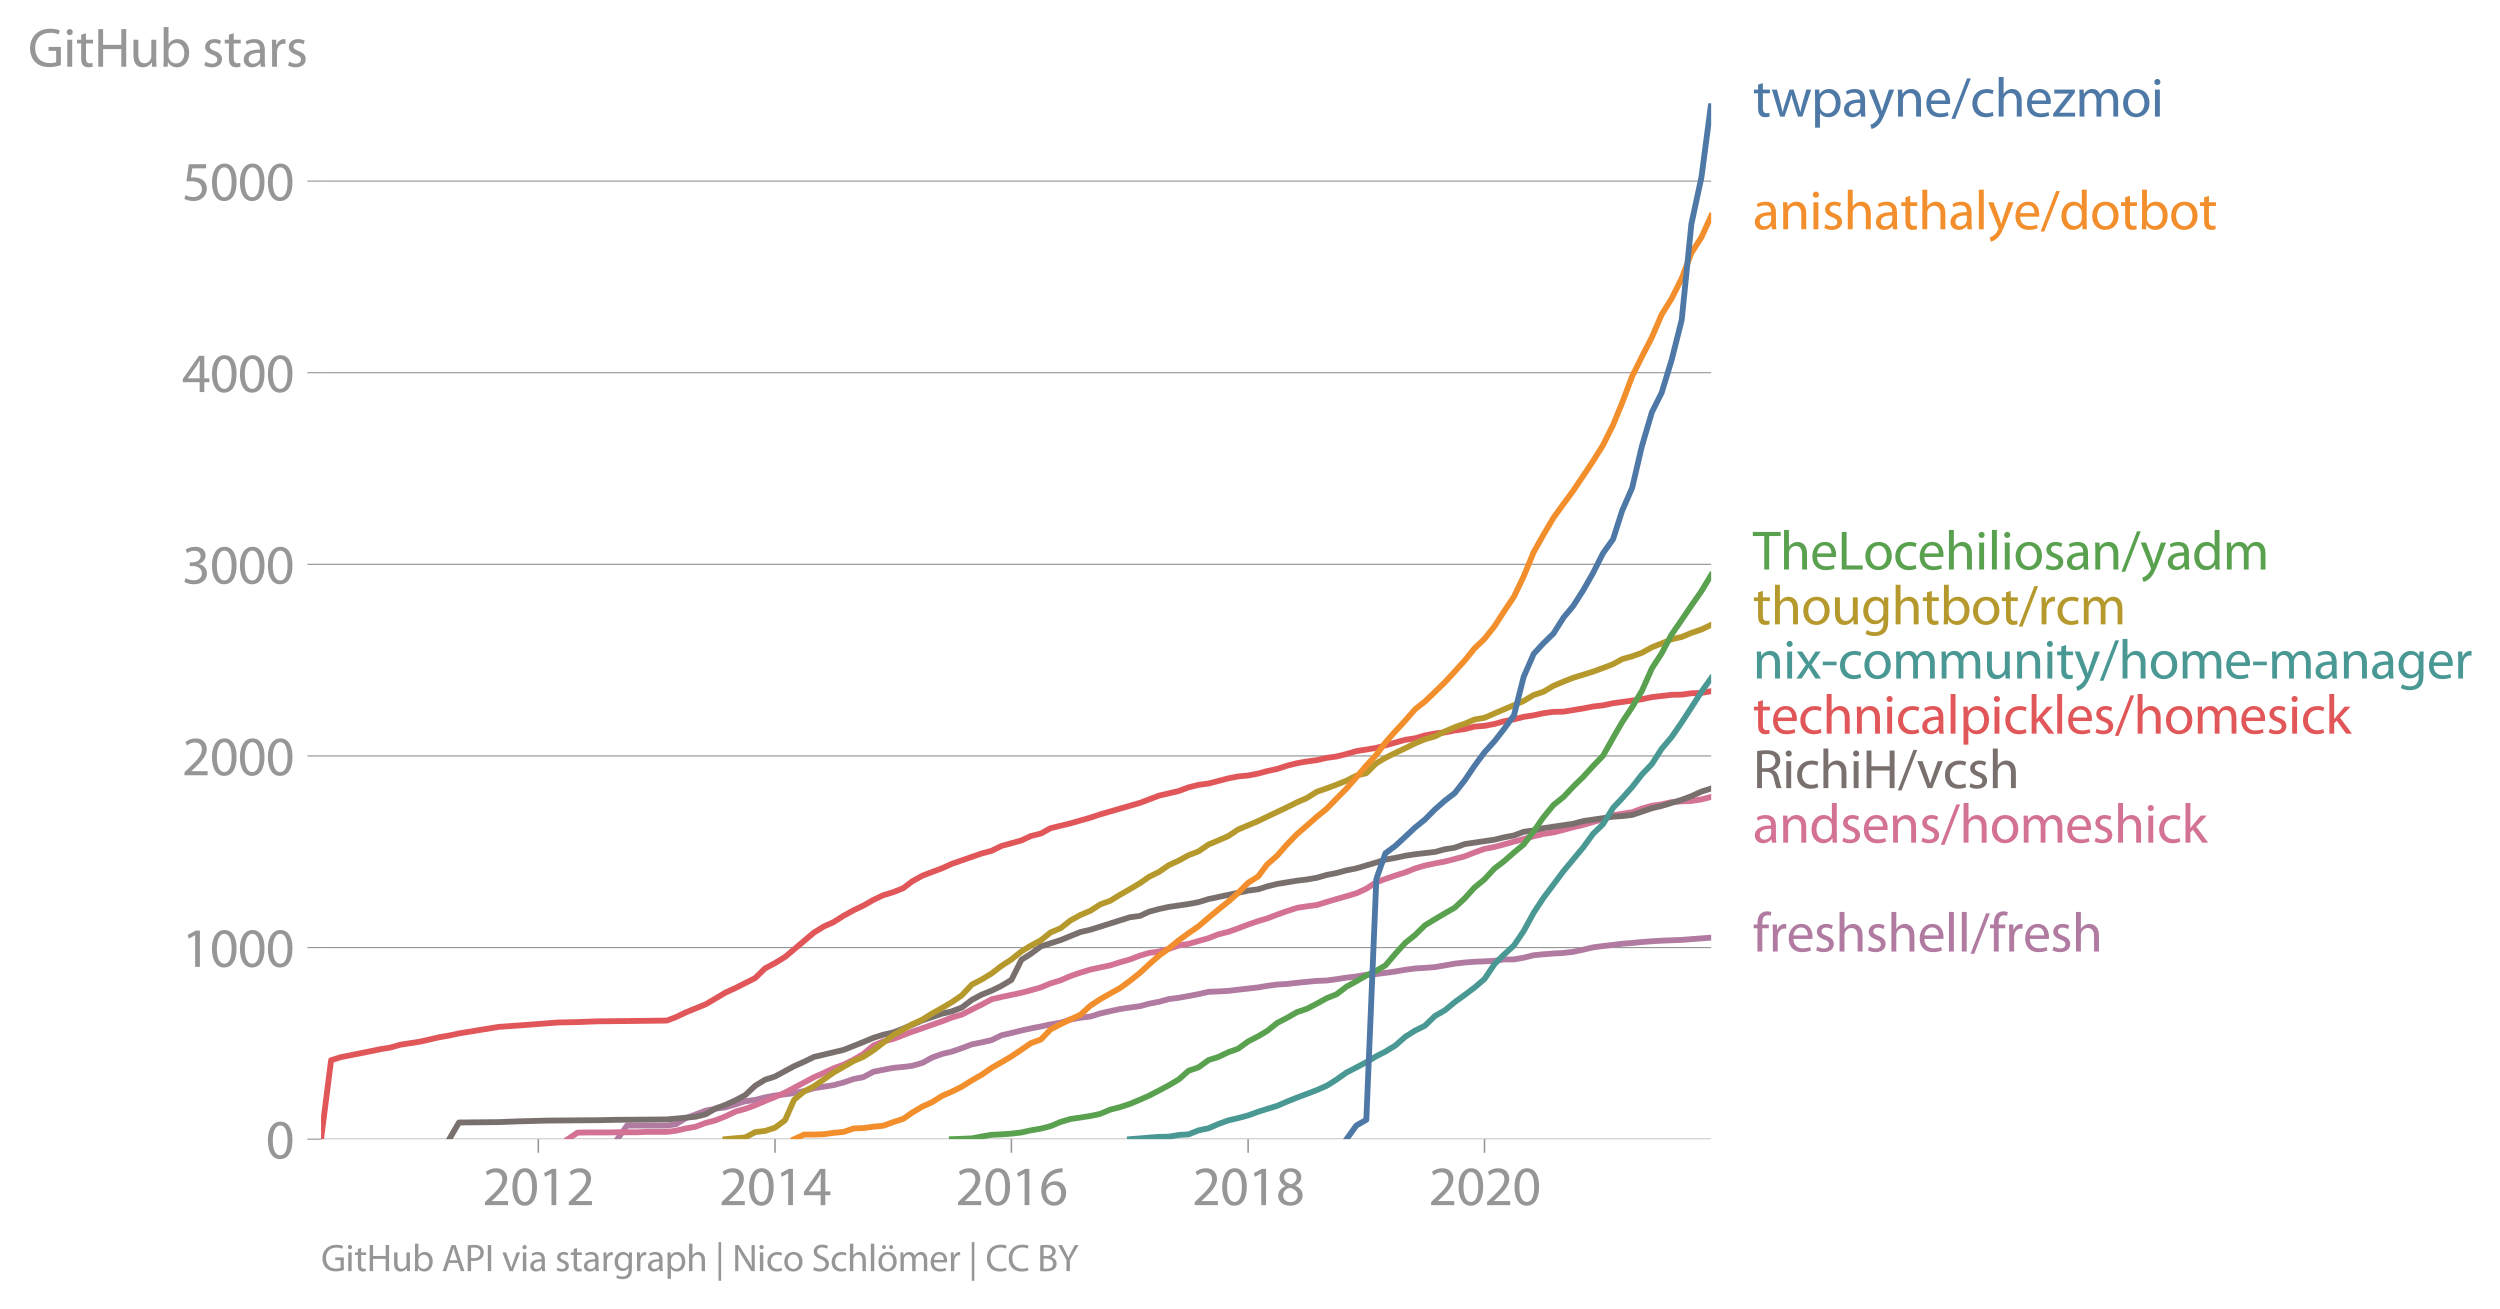 <svg xmlns:xlink="http://www.w3.org/1999/xlink" width="856.326" height="448.235" viewBox="0 0 642.244 336.176" xmlns="http://www.w3.org/2000/svg"><defs><style>*{stroke-linejoin:round;stroke-linecap:butt}</style></defs><g id="figure_1"><path d="M0 336.176h642.244V0H0v336.176z" style="fill:none" id="patch_1"/><g id="axes_1"><path d="M82.476 292.65h357.12V26.536H82.476V292.65z" style="fill:none" id="patch_2"/><g id="matplotlib.axis_1"><g id="xtick_1"><g id="line2d_1"><defs><path id="m3fa3316689" d="M0 0v3.5" style="stroke:#969696;stroke-width:.4"/></defs><use xlink:href="#m3fa3316689" x="138.294" y="292.649" style="fill:#969696;stroke:#969696;stroke-width:.4"/></g><g style="fill:#969696" transform="matrix(.14 0 0 -.14 123.931 309.59)" id="text_1"><defs><path id="MyriadPro-Regular-32" d="M2944 0v467H1075v13l333 307c877 845 1434 1466 1434 2234 0 595-378 1209-1274 1209-480 0-890-179-1178-422l180-397c192 160 505 352 883 352 621 0 825-390 825-813-6-627-486-1164-1548-2176L288 346V0h2656z" transform="scale(.016)"/><path id="MyriadPro-Regular-30" d="M1677 4230c-845 0-1447-768-1447-2163C243 691 794-70 1606-70c922 0 1447 780 1447 2195 0 1325-499 2105-1376 2105zm-32-435c582 0 845-672 845-1696 0-1062-276-1734-852-1734-512 0-844 614-844 1696 0 1133 358 1734 851 1734z" transform="scale(.016)"/><path id="MyriadPro-Regular-31" d="M1510 0h544v4160h-480l-908-486 108-429 724 390h12V0z" transform="scale(.016)"/></defs><use xlink:href="#MyriadPro-Regular-32"/><use xlink:href="#MyriadPro-Regular-30" x="51.3"/><use xlink:href="#MyriadPro-Regular-31" x="102.6"/><use xlink:href="#MyriadPro-Regular-32" x="153.9"/></g></g><g id="xtick_2"><use xlink:href="#m3fa3316689" x="199.104" y="292.649" style="fill:#969696;stroke:#969696;stroke-width:.4" id="line2d_2"/><g style="fill:#969696" transform="matrix(.14 0 0 -.14 184.74 309.59)" id="text_2"><defs><path id="MyriadPro-Regular-34" d="M2560 0v1133h582v441h-582v2586h-608L96 1504v-371h1933V0h531zM666 1574v13l1017 1415c115 192 218 371 346 614h19c-13-218-19-435-19-653V1574H666z" transform="scale(.016)"/></defs><use xlink:href="#MyriadPro-Regular-32"/><use xlink:href="#MyriadPro-Regular-30" x="51.3"/><use xlink:href="#MyriadPro-Regular-31" x="102.6"/><use xlink:href="#MyriadPro-Regular-34" x="153.9"/></g></g><g id="xtick_3"><use xlink:href="#m3fa3316689" x="259.83" y="292.649" style="fill:#969696;stroke:#969696;stroke-width:.4" id="line2d_3"/><g style="fill:#969696" transform="matrix(.14 0 0 -.14 245.467 309.59)" id="text_3"><defs><path id="MyriadPro-Regular-36" d="M2662 4224c-102 0-243-6-409-32-525-64-986-275-1331-614-410-410-704-1056-704-1876C218 621 800-70 1690-70c864 0 1382 704 1382 1465 0 813-518 1344-1254 1344-461 0-807-217-1005-480h-19c96 685 563 1331 1446 1479 160 25 307 32 422 25v461zM1690 365c-589 0-903 505-916 1190 0 103 26 186 64 250 154 301 468 512 807 512 518 0 857-359 857-954s-326-998-806-998h-6z" transform="scale(.016)"/></defs><use xlink:href="#MyriadPro-Regular-32"/><use xlink:href="#MyriadPro-Regular-30" x="51.3"/><use xlink:href="#MyriadPro-Regular-31" x="102.6"/><use xlink:href="#MyriadPro-Regular-36" x="153.9"/></g></g><g id="xtick_4"><use xlink:href="#m3fa3316689" x="320.639" y="292.649" style="fill:#969696;stroke:#969696;stroke-width:.4" id="line2d_4"/><g style="fill:#969696" transform="matrix(.14 0 0 -.14 306.276 309.59)" id="text_4"><defs><path id="MyriadPro-Regular-38" d="M1062 2170c-512-218-825-589-825-1114C237 448 762-70 1632-70c794 0 1414 486 1414 1209 0 506-320 871-838 1075v20c512 243 685 620 685 972 0 519-403 1024-1210 1024-729 0-1286-448-1286-1107 0-358 198-717 659-934l6-19zm583-1831c-531 0-851 371-832 794 0 397 262 717 749 857 563-160 915-403 915-908 0-423-327-743-832-743zm6 3488c506 0 704-345 704-678 0-378-275-634-633-755-480 128-794 352-794 768 0 358 256 665 723 665z" transform="scale(.016)"/></defs><use xlink:href="#MyriadPro-Regular-32"/><use xlink:href="#MyriadPro-Regular-30" x="51.3"/><use xlink:href="#MyriadPro-Regular-31" x="102.6"/><use xlink:href="#MyriadPro-Regular-38" x="153.9"/></g></g><g id="xtick_5"><use xlink:href="#m3fa3316689" x="381.366" y="292.649" style="fill:#969696;stroke:#969696;stroke-width:.4" id="line2d_5"/><g style="fill:#969696" transform="matrix(.14 0 0 -.14 367.003 309.59)" id="text_5"><use xlink:href="#MyriadPro-Regular-32"/><use xlink:href="#MyriadPro-Regular-30" x="51.3"/><use xlink:href="#MyriadPro-Regular-32" x="102.6"/><use xlink:href="#MyriadPro-Regular-30" x="153.9"/></g></g></g><g id="matplotlib.axis_2"><g id="ytick_1"><path d="M82.476 292.65h357.12" clip-path="url(#p8cd8036500)" style="fill:none;stroke:#969696;stroke-width:.3;stroke-linecap:square" id="line2d_6"/><g id="line2d_7"><defs><path id="m42f0f42f71" d="M0 0h-3.5" style="stroke:#969696;stroke-width:.3"/></defs><use xlink:href="#m42f0f42f71" x="82.476" y="292.649" style="fill:#969696;stroke:#969696;stroke-width:.3"/></g><use xlink:href="#MyriadPro-Regular-30" style="fill:#969696" transform="matrix(.14 0 0 -.14 68.295 297.62)" id="text_6"/></g><g id="ytick_2"><path d="M82.476 243.424h357.12" clip-path="url(#p8cd8036500)" style="fill:none;stroke:#969696;stroke-width:.3;stroke-linecap:square" id="line2d_8"/><use xlink:href="#m42f0f42f71" x="82.476" y="243.424" style="fill:#969696;stroke:#969696;stroke-width:.3" id="line2d_9"/><g style="fill:#969696" transform="matrix(.14 0 0 -.14 46.75 248.394)" id="text_7"><use xlink:href="#MyriadPro-Regular-31"/><use xlink:href="#MyriadPro-Regular-30" x="51.3"/><use xlink:href="#MyriadPro-Regular-30" x="102.6"/><use xlink:href="#MyriadPro-Regular-30" x="153.9"/></g></g><g id="ytick_3"><path d="M82.476 194.199h357.12" clip-path="url(#p8cd8036500)" style="fill:none;stroke:#969696;stroke-width:.3;stroke-linecap:square" id="line2d_10"/><use xlink:href="#m42f0f42f71" x="82.476" y="194.199" style="fill:#969696;stroke:#969696;stroke-width:.3" id="line2d_11"/><g style="fill:#969696" transform="matrix(.14 0 0 -.14 46.75 199.169)" id="text_8"><use xlink:href="#MyriadPro-Regular-32"/><use xlink:href="#MyriadPro-Regular-30" x="51.3"/><use xlink:href="#MyriadPro-Regular-30" x="102.6"/><use xlink:href="#MyriadPro-Regular-30" x="153.9"/></g></g><g id="ytick_4"><path d="M82.476 144.973h357.12" clip-path="url(#p8cd8036500)" style="fill:none;stroke:#969696;stroke-width:.3;stroke-linecap:square" id="line2d_12"/><use xlink:href="#m42f0f42f71" x="82.476" y="144.973" style="fill:#969696;stroke:#969696;stroke-width:.3" id="line2d_13"/><g style="fill:#969696" transform="matrix(.14 0 0 -.14 46.75 149.943)" id="text_9"><defs><path id="MyriadPro-Regular-33" d="M269 211C474 77 883-70 1350-70c999 0 1517 582 1517 1248 0 582-416 966-928 1068v13c512 186 768 551 768 979 0 506-371 992-1190 992-448 0-871-160-1088-320l147-409c179 128 499 275 832 275 518 0 730-294 730-627 0-493-519-704-928-704H896v-423h314c544 0 1068-249 1075-832 6-345-218-806-941-806-390 0-762 160-922 262L269 211z" transform="scale(.016)"/></defs><use xlink:href="#MyriadPro-Regular-33"/><use xlink:href="#MyriadPro-Regular-30" x="51.3"/><use xlink:href="#MyriadPro-Regular-30" x="102.6"/><use xlink:href="#MyriadPro-Regular-30" x="153.9"/></g></g><g id="ytick_5"><path d="M82.476 95.748h357.12" clip-path="url(#p8cd8036500)" style="fill:none;stroke:#969696;stroke-width:.3;stroke-linecap:square" id="line2d_14"/><use xlink:href="#m42f0f42f71" x="82.476" y="95.748" style="fill:#969696;stroke:#969696;stroke-width:.3" id="line2d_15"/><g style="fill:#969696" transform="matrix(.14 0 0 -.14 46.75 100.718)" id="text_10"><use xlink:href="#MyriadPro-Regular-34"/><use xlink:href="#MyriadPro-Regular-30" x="51.3"/><use xlink:href="#MyriadPro-Regular-30" x="102.6"/><use xlink:href="#MyriadPro-Regular-30" x="153.9"/></g></g><g id="ytick_6"><path d="M82.476 46.523h357.12" clip-path="url(#p8cd8036500)" style="fill:none;stroke:#969696;stroke-width:.3;stroke-linecap:square" id="line2d_16"/><use xlink:href="#m42f0f42f71" x="82.476" y="46.523" style="fill:#969696;stroke:#969696;stroke-width:.3" id="line2d_17"/><g style="fill:#969696" transform="matrix(.14 0 0 -.14 46.75 51.493)" id="text_11"><defs><path id="MyriadPro-Regular-35" d="M2771 4160H781L512 2163c154 19 339 45 576 45 832 0 1190-384 1197-922 0-556-455-902-986-902-377 0-717 128-889 230L269 186C467 58 851-70 1306-70c902 0 1548 608 1548 1420 0 525-268 884-595 1069-256 154-576 224-896 224-153 0-243-13-339-25l160 1068h1587v474z" transform="scale(.016)"/></defs><use xlink:href="#MyriadPro-Regular-35"/><use xlink:href="#MyriadPro-Regular-30" x="51.3"/><use xlink:href="#MyriadPro-Regular-30" x="102.6"/><use xlink:href="#MyriadPro-Regular-30" x="153.9"/></g></g><g style="fill:#969696" transform="matrix(.14 0 0 -.14 7.2 17.14)" id="text_12"><defs><path id="MyriadPro-Regular-47" d="M3770 2266H2349v-448h877V531c-128-64-378-115-743-115-1005 0-1664 646-1664 1741 0 1081 685 1734 1735 1734 435 0 723-83 953-185l135 454c-186 90-576 198-1076 198-1446 0-2329-940-2336-2227 0-672 231-1248 602-1606 422-403 960-570 1613-570 582 0 1075 147 1325 237v2074z" transform="scale(.016)"/><path id="MyriadPro-Regular-69" d="M1030 0v3098H467V0h563zM749 4320c-205 0-352-154-352-352 0-192 141-346 339-346 224 0 365 154 358 346 0 198-134 352-345 352z" transform="scale(.016)"/><path id="MyriadPro-Regular-74" d="M595 3667v-569H115v-429h480V979c0-365 58-640 218-806C947 19 1158-70 1421-70c217 0 390 38 499 83l-26 422c-83-25-172-38-326-38-314 0-422 217-422 601v1671h806v429h-806v742l-551-173z" transform="scale(.016)"/><path id="MyriadPro-Regular-48" d="M486 4314V0h557v2022h2087V0h563v4314h-563V2509H1043v1805H486z" transform="scale(.016)"/><path id="MyriadPro-Regular-75" d="M3059 3098h-563V1197c0-103-19-205-51-288-103-250-365-512-743-512-512 0-691 397-691 985v1716H448V1286C448 198 1030-70 1517-70c550 0 877 326 1024 576h13l32-506h499c-19 243-26 525-26 845v2253z" transform="scale(.016)"/><path id="MyriadPro-Regular-62" d="M467 800c0-275-13-589-25-800h486l26 512h19c230-410 589-582 1037-582 691 0 1388 550 1388 1657 7 941-537 1581-1305 1581-499 0-858-224-1056-570h-13v1946H467V800zm557 998c0 90 19 167 32 231 115 429 474 691 858 691 601 0 921-531 921-1152 0-710-352-1190-941-1190-409 0-736 268-844 659-13 64-26 134-26 205v556z" transform="scale(.016)"/><path id="MyriadPro-Regular-73" d="M250 147C467 19 781-70 1120-70c736 0 1158 390 1158 934 0 461-275 730-812 934-404 154-589 269-589 525 0 231 185 423 518 423 288 0 512-103 634-180l141 410c-173 102-448 192-762 192-666 0-1069-410-1069-909 0-371 263-678 819-877 416-153 576-300 576-569 0-256-192-461-601-461-282 0-576 115-743 224L250 147z" transform="scale(.016)"/><path id="MyriadPro-Regular-61" d="M2643 1901c0 621-230 1267-1177 1267-391 0-762-109-1018-275l128-371c218 140 518 230 806 230 634 0 704-461 704-717v-64C890 1978 224 1568 224 819c0-448 320-889 947-889 442 0 775 217 947 460h20l44-390h512c-38 211-51 474-51 742v1159zm-544-858c0-57-13-121-32-179-89-262-345-518-749-518-288 0-531 172-531 537 0 602 698 711 1312 698v-538z" transform="scale(.016)"/><path id="MyriadPro-Regular-72" d="M467 0h557v1651c0 96 13 186 26 263 76 422 358 723 755 723 77 0 134-7 192-19v531c-51 13-96 19-160 19-378 0-717-262-858-678h-25l-20 608H442c19-288 25-602 25-967V0z" transform="scale(.016)"/></defs><use xlink:href="#MyriadPro-Regular-47"/><use xlink:href="#MyriadPro-Regular-69" x="64.6"/><use xlink:href="#MyriadPro-Regular-74" x="88"/><use xlink:href="#MyriadPro-Regular-48" x="121.1"/><use xlink:href="#MyriadPro-Regular-75" x="186.3"/><use xlink:href="#MyriadPro-Regular-62" x="241.4"/><use xlink:href="#MyriadPro-Regular-20" x="298.3"/><use xlink:href="#MyriadPro-Regular-73" x="319.5"/><use xlink:href="#MyriadPro-Regular-74" x="359.1"/><use xlink:href="#MyriadPro-Regular-61" x="392.2"/><use xlink:href="#MyriadPro-Regular-72" x="440.4"/><use xlink:href="#MyriadPro-Regular-73" x="473.1"/></g></g><path d="m158.592 292.65 2.496-3.496H171.32l2.329-.344 2.579-1.575 2.495-.936 2.579-.984 2.496-.493 2.578-.344 2.58-.788 2.495-.787 2.578-.345 2.496-.64 2.579-.492 2.579-.295 2.329-.345 2.579-.492 2.495-.739 2.579-.393 2.496-.394 2.578-.69 2.58-.885 2.495-.493 2.579-1.378 2.495-.492 2.579-.493 2.579-.246 2.329-.295 2.579-.738 2.495-1.379 2.58-.935 2.495-.59 2.578-.887 2.58-.984 2.495-.492 2.579-.591 2.495-1.23 2.579-.592 2.579-.64 2.412-.54 2.579-.493 2.496-.542 2.578-.443 2.496-.787 2.579-.493 2.579-.295 2.495-.788 2.579-.59 2.496-.542 2.578-.393 2.58-.345 2.328-.64 2.58-.492 2.495-.69 2.579-.344 2.495-.443 2.579-.492 2.579-.591 2.495-.098 2.58-.148 2.495-.295 2.578-.296 2.58-.295 2.328-.394 2.58-.345 2.495-.147 2.579-.296 2.495-.246 2.579-.246 2.579-.098 2.495-.345 2.58-.394 2.495-.295 2.579-.443 2.578-.197 2.33-.295 2.578-.345 2.496-.443 2.579-.344 2.495-.148 2.58-.197 2.578-.443 2.495-.443 2.58-.295 2.495-.197 2.579-.099 2.578-.147 2.413-.345h2.579l2.495-.443 2.579-.64 2.496-.246 2.578-.197 2.58-.148 2.495-.295 2.579-.542 2.495-.59 2.579-.345 2.579-.295 2.329-.296 2.579-.196 2.495-.247 2.58-.196 2.495-.148 2.578-.099 2.58-.098 2.495-.197 2.579-.197 2.495-.197" clip-path="url(#p8cd8036500)" style="fill:none;stroke:#b07aa1;stroke-width:1.5;stroke-linecap:square" id="line2d_18"/><path d="m145.864 292.65 2.496-1.674 2.579-.05h5.075l2.578-.049h5.074l2.496-.098h5.158l2.329-.296 2.579-.59 2.495-.443 2.579-.985 2.496-.64 2.578-1.034 2.58-1.23 2.495-.69 2.578-.935 2.496-1.083 2.579-1.033 2.579-1.132 2.329-1.231 2.579-1.378 2.495-1.33 2.579-1.132 2.496-1.181 2.578-.935 2.58-1.28 2.495-1.477 2.579-2.166 2.495-1.034 2.579-.64 2.579-.984 2.329-.886 2.579-.886 2.495-.886 2.58-.886 2.495-.985 2.578-.738 2.58-1.33 2.495-1.23 2.579-1.378 2.495-.59 2.579-.542 2.579-.542 2.412-.64 2.579-.738 2.496-1.034 2.578-.787 2.496-1.083 2.579-.887 2.579-.787 2.495-.542 2.579-.541 2.496-.788 2.578-.738 2.58-.985 2.328-.689 2.58-.344 2.495-.69 2.579-.885 2.495-.394 2.579-.739 2.579-.738 2.495-.985 2.58-.64 2.495-.886 2.578-.984 2.58-.886 2.328-.69 2.58-.984 2.495-.886 2.579-.837 2.495-.393 2.579-.345 2.579-.788 2.495-.738 2.58-.738 2.495-.739 2.579-1.181 2.578-1.674 2.33-.837 2.578-.886 2.496-.787 2.579-1.034 2.495-.738 2.58-.542 2.578-.492 2.495-.64 2.58-.69 2.495-.984 2.579-.935 2.578-.492 2.413-.64 2.579-.739 2.495-.64 2.579-.738 2.496-.59 2.578-.394 2.58-.64 2.495-.69 2.579-.59 2.495-.739 2.579-.738 2.579-.984 2.329-.394 2.579-.394 2.495-.935 2.58-.739 2.495-.344 2.578-.591 2.58-.197 2.495-.098 2.579-.394 2.495-.64" clip-path="url(#p8cd8036500)" style="fill:none;stroke:#d37295;stroke-width:1.5;stroke-linecap:square" id="line2d_19"/><path d="m115.418 292.65 2.496-4.283 10.232-.099 5.074-.197 7.653-.197 12.561-.098 5.158-.098 7.57-.05 5.158-.049 7.403-.69 2.579-.639 2.496-1.477 2.578-.935 2.58-1.181 2.495-1.33 2.578-2.412 2.496-1.526 2.579-.836 4.908-2.659 2.579-1.132 2.495-1.23 7.653-1.822 5.075-2.018 2.579-1.083 2.495-.788 2.579-.59 2.579-.985 4.908-2.116 5.074-1.723 2.496-.591 2.578-.984 2.58-1.97 2.495-1.329 2.579-1.033 2.495-1.231 2.579-1.526 2.579-5.169 2.412-1.526 2.579-1.92 5.074-1.624 5.075-2.067 2.579-.591 10.148-3.2 2.58-.344 2.328-1.083 2.58-.69 2.495-.54 5.074-.74 2.579-.491 2.579-.788 10.148-2.166 2.58-.345 2.328-.738 2.58-.64 5.074-.837 2.495-.295 2.579-.443 2.579-.738 2.495-.493 2.58-.689 2.495-.492 5.157-1.526 2.33-.738 2.578-.443 2.496-.542 2.579-.394 5.074-.59 2.579-.69 2.495-.393 2.58-.936 7.652-1.132 2.413-.59 2.579-.493 2.495-.935 2.579-.345 2.496-.59 7.653-1.133 2.579-.689 7.653-1.132 2.329-.148 2.579-.295 5.074-1.723 2.496-.59 5.157-1.576 2.496-.935 2.579-1.181 2.495-.788h0" clip-path="url(#p8cd8036500)" style="fill:none;stroke:#79706e;stroke-width:1.5;stroke-linecap:square" id="line2d_20"/><g style="fill:#4e79a7" transform="matrix(.14 0 0 -.14 450.31 29.96)" id="text_13"><defs><path id="MyriadPro-Regular-77" d="M115 3098 1050 0h512l499 1472c109 333 205 653 281 1024h13c77-365 167-672 275-1018L3104 0h512l998 3098h-556l-442-1556c-102-364-186-691-237-1004h-19c-70 313-160 640-275 1011l-480 1549h-474l-505-1575c-103-339-205-672-276-985h-19c-57 320-141 640-230 985L691 3098H115z" transform="scale(.016)"/><path id="MyriadPro-Regular-70" d="M467-1267h557V416h13c185-307 544-486 953-486 730 0 1408 550 1408 1664 0 940-563 1574-1312 1574-505 0-870-224-1100-602h-13l-26 532H442c12-295 25-615 25-1012v-3353zm557 3059c0 77 19 160 38 230 109 423 468 698 852 698 595 0 921-531 921-1152 0-710-345-1197-941-1197-403 0-742 269-844 659-13 71-26 148-26 231v531z" transform="scale(.016)"/><path id="MyriadPro-Regular-79" d="M58 3098 1203 243c26-70 39-115 39-147s-20-77-45-134c-128-288-320-506-474-628-166-140-352-230-493-275l141-473c141 25 416 121 691 364 384 333 660 877 1063 1940l845 2208h-596l-614-1818c-77-224-141-461-198-646h-13c-51 185-128 428-199 633L672 3098H58z" transform="scale(.016)"/><path id="MyriadPro-Regular-6e" d="M467 0h563v1862c0 96 13 192 39 263 96 313 384 576 755 576 531 0 717-416 717-915V0h563v1850c0 1062-666 1318-1094 1318-512 0-871-288-1024-582h-13l-32 512H442c19-256 25-519 25-839V0z" transform="scale(.016)"/><path id="MyriadPro-Regular-65" d="M2957 1446c6 58 19 148 19 263 0 569-269 1459-1280 1459-902 0-1453-736-1453-1670C243 563 813-70 1766-70c493 0 832 108 1031 198l-96 403c-211-89-455-160-858-160-563 0-1049 314-1062 1075h2176zM787 1850c45 390 295 915 864 915 634 0 787-557 781-915H787z" transform="scale(.016)"/><path id="MyriadPro-Regular-2f" d="m422-256 1792 4640h-435L-6-256h428z" transform="scale(.016)"/><path id="MyriadPro-Regular-63" d="M2579 538c-160-71-371-154-691-154-614 0-1075 442-1075 1158 0 647 384 1172 1094 1172 307 0 519-71 653-148l128 436c-154 76-448 160-781 160-1011 0-1664-692-1664-1645C243 570 851-70 1786-70c416 0 742 108 889 185l-96 423z" transform="scale(.016)"/><path id="MyriadPro-Regular-68" d="M467 0h563v1869c0 109 7 192 39 269 102 307 390 563 755 563 531 0 717-423 717-922V0h563v1843c0 1069-666 1325-1082 1325-211 0-409-64-576-160-172-96-313-237-403-397h-13v1933H467V0z" transform="scale(.016)"/><path id="MyriadPro-Regular-7a" d="M115 0h2515v448H819v13c141 160 269 313 397 486l1382 1799 7 352H243v-455h1677v-13c-141-166-269-313-403-480L115 326V0z" transform="scale(.016)"/><path id="MyriadPro-Regular-6d" d="M467 0h551v1869c0 96 12 192 44 275 90 282 346 563 698 563 429 0 646-358 646-851V0h551v1914c0 102 19 204 45 281 96 275 345 512 665 512 455 0 672-358 672-953V0h551v1824c0 1075-608 1344-1018 1344-294 0-499-77-685-218-128-96-249-230-345-403h-13c-135 365-455 621-877 621-512 0-800-275-973-570h-19l-26 500H442c19-256 25-519 25-839V0z" transform="scale(.016)"/><path id="MyriadPro-Regular-6f" d="M1779 3168c-857 0-1536-608-1536-1645C243 544 890-70 1728-70c749 0 1542 499 1542 1644 0 948-601 1594-1491 1594zm-13-422c666 0 928-666 928-1191 0-697-403-1203-940-1203-551 0-941 512-941 1190 0 589 288 1204 953 1204z" transform="scale(.016)"/></defs><use xlink:href="#MyriadPro-Regular-74"/><use xlink:href="#MyriadPro-Regular-77" x="33.1"/><use xlink:href="#MyriadPro-Regular-70" x="106.7"/><use xlink:href="#MyriadPro-Regular-61" x="163.6"/><use xlink:href="#MyriadPro-Regular-79" x="211.8"/><use xlink:href="#MyriadPro-Regular-6e" x="258.9"/><use xlink:href="#MyriadPro-Regular-65" x="314.4"/><use xlink:href="#MyriadPro-Regular-2f" x="364.5"/><use xlink:href="#MyriadPro-Regular-63" x="398.8"/><use xlink:href="#MyriadPro-Regular-68" x="443.6"/><use xlink:href="#MyriadPro-Regular-65" x="499.1"/><use xlink:href="#MyriadPro-Regular-7a" x="549.2"/><use xlink:href="#MyriadPro-Regular-6d" x="592"/><use xlink:href="#MyriadPro-Regular-6f" x="675.4"/><use xlink:href="#MyriadPro-Regular-69" x="730.3"/></g><g style="fill:#f28e2b" transform="matrix(.14 0 0 -.14 450.31 58.905)" id="text_14"><defs><path id="MyriadPro-Regular-6c" d="M467 0h563v4544H467V0z" transform="scale(.016)"/><path id="MyriadPro-Regular-64" d="M2579 4544V2694h-13c-140 250-460 474-934 474-755 0-1395-634-1389-1664C243 563 819-70 1568-70c506 0 883 262 1056 608h13l25-538h506c-19 211-26 525-26 800v3744h-563zm0-3245c0-89-6-166-25-243-103-422-448-672-826-672-608 0-915 518-915 1146 0 684 345 1196 928 1196 422 0 729-294 813-652 19-71 25-167 25-237v-538z" transform="scale(.016)"/></defs><use xlink:href="#MyriadPro-Regular-61"/><use xlink:href="#MyriadPro-Regular-6e" x="48.2"/><use xlink:href="#MyriadPro-Regular-69" x="103.7"/><use xlink:href="#MyriadPro-Regular-73" x="127.1"/><use xlink:href="#MyriadPro-Regular-68" x="166.7"/><use xlink:href="#MyriadPro-Regular-61" x="222.2"/><use xlink:href="#MyriadPro-Regular-74" x="270.4"/><use xlink:href="#MyriadPro-Regular-68" x="303.5"/><use xlink:href="#MyriadPro-Regular-61" x="359"/><use xlink:href="#MyriadPro-Regular-6c" x="407.2"/><use xlink:href="#MyriadPro-Regular-79" x="430.8"/><use xlink:href="#MyriadPro-Regular-65" x="477.9"/><use xlink:href="#MyriadPro-Regular-2f" x="528"/><use xlink:href="#MyriadPro-Regular-64" x="562.3"/><use xlink:href="#MyriadPro-Regular-6f" x="618.7"/><use xlink:href="#MyriadPro-Regular-74" x="673.6"/><use xlink:href="#MyriadPro-Regular-62" x="706.7"/><use xlink:href="#MyriadPro-Regular-6f" x="763.6"/><use xlink:href="#MyriadPro-Regular-74" x="818.5"/></g><g style="fill:#59a14f" transform="matrix(.14 0 0 -.14 450.31 146.312)" id="text_15"><defs><path id="MyriadPro-Regular-54" d="M1306 0h563v3840h1318v474H-6v-474h1312V0z" transform="scale(.016)"/><path id="MyriadPro-Regular-4c" d="M486 0h2400v467H1043v3847H486V0z" transform="scale(.016)"/></defs><use xlink:href="#MyriadPro-Regular-54"/><use xlink:href="#MyriadPro-Regular-68" x="49.7"/><use xlink:href="#MyriadPro-Regular-65" x="105.2"/><use xlink:href="#MyriadPro-Regular-4c" x="155.3"/><use xlink:href="#MyriadPro-Regular-6f" x="202.5"/><use xlink:href="#MyriadPro-Regular-63" x="257.4"/><use xlink:href="#MyriadPro-Regular-65" x="302.2"/><use xlink:href="#MyriadPro-Regular-68" x="352.3"/><use xlink:href="#MyriadPro-Regular-69" x="407.8"/><use xlink:href="#MyriadPro-Regular-6c" x="431.2"/><use xlink:href="#MyriadPro-Regular-69" x="454.8"/><use xlink:href="#MyriadPro-Regular-6f" x="478.2"/><use xlink:href="#MyriadPro-Regular-73" x="533.1"/><use xlink:href="#MyriadPro-Regular-61" x="572.7"/><use xlink:href="#MyriadPro-Regular-6e" x="620.9"/><use xlink:href="#MyriadPro-Regular-2f" x="676.4"/><use xlink:href="#MyriadPro-Regular-79" x="710.7"/><use xlink:href="#MyriadPro-Regular-61" x="757.8"/><use xlink:href="#MyriadPro-Regular-64" x="806"/><use xlink:href="#MyriadPro-Regular-6d" x="862.4"/></g><g style="fill:#b6992d" transform="matrix(.14 0 0 -.14 450.31 160.395)" id="text_16"><defs><path id="MyriadPro-Regular-67" d="M3110 2246c0 378 13 628 26 852h-493l-25-468h-13c-135 256-429 538-967 538-710 0-1395-595-1395-1645C243 666 794 13 1562 13c480 0 812 230 985 518h13V186c0-781-422-1082-998-1082-384 0-704 115-909 243l-141-429c250-166 659-256 1030-256 391 0 826 90 1127 372 301 268 441 704 441 1414v1798zm-556-928c0-96-13-204-45-300-122-359-435-576-781-576-608 0-915 505-915 1113 0 717 384 1171 921 1171 410 0 685-268 788-595 25-77 32-160 32-256v-557z" transform="scale(.016)"/></defs><use xlink:href="#MyriadPro-Regular-74"/><use xlink:href="#MyriadPro-Regular-68" x="33.1"/><use xlink:href="#MyriadPro-Regular-6f" x="88.6"/><use xlink:href="#MyriadPro-Regular-75" x="143.5"/><use xlink:href="#MyriadPro-Regular-67" x="198.6"/><use xlink:href="#MyriadPro-Regular-68" x="254.5"/><use xlink:href="#MyriadPro-Regular-74" x="310"/><use xlink:href="#MyriadPro-Regular-62" x="343.1"/><use xlink:href="#MyriadPro-Regular-6f" x="400"/><use xlink:href="#MyriadPro-Regular-74" x="454.9"/><use xlink:href="#MyriadPro-Regular-2f" x="488"/><use xlink:href="#MyriadPro-Regular-72" x="522.3"/><use xlink:href="#MyriadPro-Regular-63" x="555"/><use xlink:href="#MyriadPro-Regular-6d" x="599.8"/></g><g style="fill:#499894" transform="matrix(.14 0 0 -.14 450.31 174.312)" id="text_17"><defs><path id="MyriadPro-Regular-78" d="m102 3098 1050-1517L51 0h621l448 698c115 185 224 345 326 537h13c109-185 211-358 333-537L2246 0h640L1798 1600l1056 1498h-608l-435-660c-102-166-205-326-307-512h-19c-103 173-199 333-314 506l-441 666H102z" transform="scale(.016)"/><path id="MyriadPro-Regular-2d" d="M192 1939v-416h1581v416H192z" transform="scale(.016)"/></defs><use xlink:href="#MyriadPro-Regular-6e"/><use xlink:href="#MyriadPro-Regular-69" x="55.5"/><use xlink:href="#MyriadPro-Regular-78" x="78.9"/><use xlink:href="#MyriadPro-Regular-2d" x="125.2"/><use xlink:href="#MyriadPro-Regular-63" x="155.9"/><use xlink:href="#MyriadPro-Regular-6f" x="200.7"/><use xlink:href="#MyriadPro-Regular-6d" x="255.6"/><use xlink:href="#MyriadPro-Regular-6d" x="339"/><use xlink:href="#MyriadPro-Regular-75" x="422.4"/><use xlink:href="#MyriadPro-Regular-6e" x="477.5"/><use xlink:href="#MyriadPro-Regular-69" x="533"/><use xlink:href="#MyriadPro-Regular-74" x="556.4"/><use xlink:href="#MyriadPro-Regular-79" x="589.5"/><use xlink:href="#MyriadPro-Regular-2f" x="636.6"/><use xlink:href="#MyriadPro-Regular-68" x="670.9"/><use xlink:href="#MyriadPro-Regular-6f" x="726.4"/><use xlink:href="#MyriadPro-Regular-6d" x="781.3"/><use xlink:href="#MyriadPro-Regular-65" x="864.7"/><use xlink:href="#MyriadPro-Regular-2d" x="914.8"/><use xlink:href="#MyriadPro-Regular-6d" x="945.5"/><use xlink:href="#MyriadPro-Regular-61" x="1028.9"/><use xlink:href="#MyriadPro-Regular-6e" x="1077.1"/><use xlink:href="#MyriadPro-Regular-61" x="1132.6"/><use xlink:href="#MyriadPro-Regular-67" x="1180.8"/><use xlink:href="#MyriadPro-Regular-65" x="1236.7"/><use xlink:href="#MyriadPro-Regular-72" x="1286.8"/></g><g style="fill:#e15759" transform="matrix(.14 0 0 -.14 450.31 188.473)" id="text_18"><defs><path id="MyriadPro-Regular-6b" d="M1024 4544H467V0h557v1165l288 320L2381 0h685L1702 1824l1197 1274h-678l-909-1069c-90-109-198-243-275-352h-13v2867z" transform="scale(.016)"/></defs><use xlink:href="#MyriadPro-Regular-74"/><use xlink:href="#MyriadPro-Regular-65" x="33.1"/><use xlink:href="#MyriadPro-Regular-63" x="83.2"/><use xlink:href="#MyriadPro-Regular-68" x="128"/><use xlink:href="#MyriadPro-Regular-6e" x="183.5"/><use xlink:href="#MyriadPro-Regular-69" x="239"/><use xlink:href="#MyriadPro-Regular-63" x="262.4"/><use xlink:href="#MyriadPro-Regular-61" x="307.2"/><use xlink:href="#MyriadPro-Regular-6c" x="355.4"/><use xlink:href="#MyriadPro-Regular-70" x="379"/><use xlink:href="#MyriadPro-Regular-69" x="435.9"/><use xlink:href="#MyriadPro-Regular-63" x="459.3"/><use xlink:href="#MyriadPro-Regular-6b" x="504.1"/><use xlink:href="#MyriadPro-Regular-6c" x="551"/><use xlink:href="#MyriadPro-Regular-65" x="574.6"/><use xlink:href="#MyriadPro-Regular-73" x="624.7"/><use xlink:href="#MyriadPro-Regular-2f" x="664.3"/><use xlink:href="#MyriadPro-Regular-68" x="698.6"/><use xlink:href="#MyriadPro-Regular-6f" x="754.1"/><use xlink:href="#MyriadPro-Regular-6d" x="809"/><use xlink:href="#MyriadPro-Regular-65" x="892.4"/><use xlink:href="#MyriadPro-Regular-73" x="942.5"/><use xlink:href="#MyriadPro-Regular-69" x="982.1"/><use xlink:href="#MyriadPro-Regular-63" x="1005.5"/><use xlink:href="#MyriadPro-Regular-6b" x="1050.3"/></g><g style="fill:#79706e" transform="matrix(.14 0 0 -.14 450.31 202.473)" id="text_19"><defs><path id="MyriadPro-Regular-52" d="M486 0h557v1869h525c506-19 736-243 864-839 122-537 218-902 288-1030h576c-90 166-192 582-333 1184-102 448-301 755-633 870v20c454 153 812 531 812 1100 0 333-121 628-339 820-269 243-653 352-1248 352-384 0-787-32-1069-90V0zm557 3866c90 25 282 51 551 51 588-7 992-250 992-807 0-492-378-819-973-819h-570v1575z" transform="scale(.016)"/><path id="MyriadPro-Regular-76" d="M83 3098 1261 0h537l1216 3098h-588l-602-1741c-102-282-192-538-262-794h-20c-64 256-147 512-249 794L685 3098H83z" transform="scale(.016)"/></defs><use xlink:href="#MyriadPro-Regular-52"/><use xlink:href="#MyriadPro-Regular-69" x="53.8"/><use xlink:href="#MyriadPro-Regular-63" x="77.2"/><use xlink:href="#MyriadPro-Regular-68" x="122"/><use xlink:href="#MyriadPro-Regular-69" x="177.5"/><use xlink:href="#MyriadPro-Regular-48" x="200.9"/><use xlink:href="#MyriadPro-Regular-2f" x="266.1"/><use xlink:href="#MyriadPro-Regular-76" x="300.4"/><use xlink:href="#MyriadPro-Regular-63" x="348.5"/><use xlink:href="#MyriadPro-Regular-73" x="393.3"/><use xlink:href="#MyriadPro-Regular-68" x="432.9"/></g><g style="fill:#d37295" transform="matrix(.14 0 0 -.14 450.31 216.473)" id="text_20"><use xlink:href="#MyriadPro-Regular-61"/><use xlink:href="#MyriadPro-Regular-6e" x="48.2"/><use xlink:href="#MyriadPro-Regular-64" x="103.7"/><use xlink:href="#MyriadPro-Regular-73" x="160.1"/><use xlink:href="#MyriadPro-Regular-65" x="199.7"/><use xlink:href="#MyriadPro-Regular-6e" x="249.8"/><use xlink:href="#MyriadPro-Regular-73" x="305.3"/><use xlink:href="#MyriadPro-Regular-2f" x="344.9"/><use xlink:href="#MyriadPro-Regular-68" x="379.2"/><use xlink:href="#MyriadPro-Regular-6f" x="434.7"/><use xlink:href="#MyriadPro-Regular-6d" x="489.6"/><use xlink:href="#MyriadPro-Regular-65" x="573"/><use xlink:href="#MyriadPro-Regular-73" x="623.1"/><use xlink:href="#MyriadPro-Regular-68" x="662.7"/><use xlink:href="#MyriadPro-Regular-69" x="718.2"/><use xlink:href="#MyriadPro-Regular-63" x="741.6"/><use xlink:href="#MyriadPro-Regular-6b" x="786.4"/></g><g style="fill:#b07aa1" transform="matrix(.14 0 0 -.14 450.31 244.448)" id="text_21"><defs><path id="MyriadPro-Regular-66" d="M1082 0v2669h748v429h-748v166c0 474 121 896 601 896 160 0 275-32 359-70l76 435c-108 45-281 89-480 89-262 0-544-83-755-288-262-249-358-646-358-1081v-147H90v-429h435V0h557z" transform="scale(.016)"/></defs><use xlink:href="#MyriadPro-Regular-66"/><use xlink:href="#MyriadPro-Regular-72" x="29.2"/><use xlink:href="#MyriadPro-Regular-65" x="61.9"/><use xlink:href="#MyriadPro-Regular-73" x="112"/><use xlink:href="#MyriadPro-Regular-68" x="151.6"/><use xlink:href="#MyriadPro-Regular-73" x="207.1"/><use xlink:href="#MyriadPro-Regular-68" x="246.7"/><use xlink:href="#MyriadPro-Regular-65" x="302.2"/><use xlink:href="#MyriadPro-Regular-6c" x="352.3"/><use xlink:href="#MyriadPro-Regular-6c" x="375.9"/><use xlink:href="#MyriadPro-Regular-2f" x="399.5"/><use xlink:href="#MyriadPro-Regular-66" x="433.8"/><use xlink:href="#MyriadPro-Regular-72" x="463"/><use xlink:href="#MyriadPro-Regular-65" x="495.7"/><use xlink:href="#MyriadPro-Regular-73" x="545.8"/><use xlink:href="#MyriadPro-Regular-68" x="585.4"/></g><g style="fill:#969696" transform="matrix(.097 0 0 -.097 82.476 326.547)" id="text_22"><defs><path id="MyriadPro-Regular-41" d="M2714 1357 3174 0h596L2298 4314h-672L160 0h576l448 1357h1530zm-1415 435 423 1248c83 262 153 525 217 781h13c64-250 128-506 224-787l422-1242H1299z" transform="scale(.016)"/><path id="MyriadPro-Regular-50" d="M486 0h557v1728c128-32 282-38 448-38 544 0 1024 160 1319 473 217 224 332 531 332 922 0 384-140 697-377 902-256 231-659 359-1210 359-448 0-800-39-1069-84V0zm557 3859c96 26 282 45 525 45 614 0 1018-275 1018-845 0-595-410-921-1082-921-186 0-339 12-461 44v1677z" transform="scale(.016)"/><path id="MyriadPro-Regular-49" d="M486 4314V0h557v4314H486z" transform="scale(.016)"/><path id="MyriadPro-Regular-7c" d="M550 4800v-6400h429v6400H550z" transform="scale(.016)"/><path id="MyriadPro-Regular-4e" d="M1011 0v1843c0 717-13 1235-45 1779l20 7c217-467 505-960 806-1440L3162 0h563v4314h-525V2509c0-672 13-1197 64-1773l-13-6c-205 441-454 896-774 1401L1094 4314H486V0h525z" transform="scale(.016)"/><path id="MyriadPro-Regular-53" d="M269 211C499 58 954-70 1370-70c1017 0 1510 582 1510 1248 0 633-371 985-1101 1267-595 230-857 429-857 832 0 294 224 646 812 646 391 0 679-128 820-205l153 455c-192 109-512 211-953 211-839 0-1396-499-1396-1171 0-608 436-973 1140-1223 582-224 812-454 812-857 0-435-332-736-902-736-384 0-749 128-998 281L269 211z" transform="scale(.016)"/><path id="MyriadPro-Regular-f6" d="M1165 3648c185 0 313 154 313 326 0 186-134 327-313 327s-327-147-327-327c0-172 135-326 320-326h7zm1184 0c185 0 313 154 313 326 0 186-134 327-313 327s-320-147-320-327c0-172 128-326 313-326h7zm-570-480c-857 0-1536-608-1536-1645C243 544 890-70 1728-70c749 0 1542 499 1542 1644 0 948-601 1594-1491 1594zm-13-422c666 0 928-666 928-1191 0-697-403-1203-940-1203-551 0-941 512-941 1190 0 589 288 1204 953 1204z" transform="scale(.016)"/><path id="MyriadPro-Regular-43" d="M3386 582c-224-108-570-179-909-179-1050 0-1658 679-1658 1735 0 1132 672 1779 1683 1779 359 0 660-77 871-179l134 454c-147 77-486 192-1024 192-1337 0-2253-915-2253-2266C230 704 1146-70 2362-70c524 0 934 108 1139 211l-115 441z" transform="scale(.016)"/><path id="MyriadPro-Regular-42" d="M486 13c186-26 480-51 864-51 704 0 1191 128 1492 403 217 211 364 493 364 864 0 640-480 979-889 1081v13c454 167 729 531 729 947 0 340-134 596-358 762-269 218-627 314-1184 314-390 0-774-39-1018-90V13zm557 3865c90 20 237 39 493 39 563 0 947-199 947-704 0-416-345-723-934-723h-506v1388zm0-1811h461c608 0 1114-243 1114-832 0-627-532-838-1108-838-198 0-358 6-467 25v1645z" transform="scale(.016)"/><path id="MyriadPro-Regular-59" d="M2010 0v1837l1446 2477h-634l-620-1191c-167-326-314-608-436-889h-12c-135 300-263 563-429 889L717 4314H83l1363-2484V0h564z" transform="scale(.016)"/></defs><use xlink:href="#MyriadPro-Regular-47"/><use xlink:href="#MyriadPro-Regular-69" x="64.6"/><use xlink:href="#MyriadPro-Regular-74" x="88"/><use xlink:href="#MyriadPro-Regular-48" x="121.1"/><use xlink:href="#MyriadPro-Regular-75" x="186.3"/><use xlink:href="#MyriadPro-Regular-62" x="241.4"/><use xlink:href="#MyriadPro-Regular-20" x="298.3"/><use xlink:href="#MyriadPro-Regular-41" x="319.5"/><use xlink:href="#MyriadPro-Regular-50" x="380.7"/><use xlink:href="#MyriadPro-Regular-49" x="433.9"/><use xlink:href="#MyriadPro-Regular-20" x="457.8"/><use xlink:href="#MyriadPro-Regular-76" x="479"/><use xlink:href="#MyriadPro-Regular-69" x="527.1"/><use xlink:href="#MyriadPro-Regular-61" x="550.5"/><use xlink:href="#MyriadPro-Regular-20" x="598.7"/><use xlink:href="#MyriadPro-Regular-73" x="619.9"/><use xlink:href="#MyriadPro-Regular-74" x="659.5"/><use xlink:href="#MyriadPro-Regular-61" x="692.6"/><use xlink:href="#MyriadPro-Regular-72" x="740.8"/><use xlink:href="#MyriadPro-Regular-67" x="773.5"/><use xlink:href="#MyriadPro-Regular-72" x="829.4"/><use xlink:href="#MyriadPro-Regular-61" x="862.1"/><use xlink:href="#MyriadPro-Regular-70" x="910.3"/><use xlink:href="#MyriadPro-Regular-68" x="967.2"/><use xlink:href="#MyriadPro-Regular-20" x="1022.7"/><use xlink:href="#MyriadPro-Regular-7c" x="1043.9"/><use xlink:href="#MyriadPro-Regular-20" x="1067.8"/><use xlink:href="#MyriadPro-Regular-4e" x="1089"/><use xlink:href="#MyriadPro-Regular-69" x="1154.8"/><use xlink:href="#MyriadPro-Regular-63" x="1178.2"/><use xlink:href="#MyriadPro-Regular-6f" x="1223"/><use xlink:href="#MyriadPro-Regular-20" x="1277.9"/><use xlink:href="#MyriadPro-Regular-53" x="1299.1"/><use xlink:href="#MyriadPro-Regular-63" x="1348.4"/><use xlink:href="#MyriadPro-Regular-68" x="1393.2"/><use xlink:href="#MyriadPro-Regular-6c" x="1448.7"/><use xlink:href="#MyriadPro-Regular-f6" x="1472.3"/><use xlink:href="#MyriadPro-Regular-6d" x="1527.2"/><use xlink:href="#MyriadPro-Regular-65" x="1610.6"/><use xlink:href="#MyriadPro-Regular-72" x="1660.7"/><use xlink:href="#MyriadPro-Regular-20" x="1693.4"/><use xlink:href="#MyriadPro-Regular-7c" x="1714.6"/><use xlink:href="#MyriadPro-Regular-20" x="1738.5"/><use xlink:href="#MyriadPro-Regular-43" x="1759.7"/><use xlink:href="#MyriadPro-Regular-43" x="1817.7"/><use xlink:href="#MyriadPro-Regular-20" x="1875.7"/><use xlink:href="#MyriadPro-Regular-42" x="1896.9"/><use xlink:href="#MyriadPro-Regular-59" x="1951.1"/></g><path d="m82.476 292.65 2.579-20.282 2.496-.787 7.653-1.526 2.579-.542 2.495-.393 2.579-.739 5.074-.787 4.908-1.133 2.58-.443 2.495-.541 10.232-1.674 7.57-.541 7.57-.59 5.074-.1 5.074-.196 10.232-.099 7.654-.098 2.329-.886 2.579-1.23 5.074-2.068 5.074-3.003 2.58-1.181 5.073-2.56 2.496-2.461 2.579-1.379 2.579-1.575 4.908-4.135 2.495-2.117 2.579-1.575 2.496-1.132 2.578-1.624 2.58-1.428 2.495-1.181 2.579-1.477 2.495-1.182 2.579-.787 2.579-1.034 2.329-1.772 2.579-1.428 5.074-1.92 2.496-1.131 7.653-2.659 2.579-.689 2.495-1.23 5.158-1.428 2.412-1.132 2.579-.64 2.496-1.378 5.074-1.231 5.158-1.477 2.495-.837 10.232-2.953 4.908-1.87 5.075-1.182 2.495-.935 2.579-.64 2.579-.345 5.074-1.329 2.496-.492 2.578-.246 2.58-.493 2.328-.64 2.58-.541 2.495-.837 2.579-.64 2.495-.443 2.579-.344 2.579-.591 2.495-.345 2.58-.64 2.495-.738 5.157-.837 4.908-1.378 2.496-.69 2.579-.393 2.495-.738 2.58-.493 2.578-.295 2.495-.492 2.58-.345 2.495-.64 2.579-.197 2.578-.492 2.413-.69 2.579-.491 2.495-.64 2.579-.394 2.496-.542 2.578-.344 2.58-.05 5.074-.836 2.495-.492 2.579-.296 2.579-.541 7.403-1.034 2.58-.541 5.073-.591 2.58-.05 2.495-.344 2.579-.098 2.495-.443h0" clip-path="url(#p8cd8036500)" style="fill:none;stroke:#e15759;stroke-width:1.5;stroke-linecap:square" id="line2d_21"/><path d="m290.276 292.65 2.58-.198 2.328-.197 2.58-.196 2.495-.05 2.579-.443 2.495-.147 2.579-1.034 2.579-.542 2.495-1.083 2.58-.935 2.495-.59 2.578-.69 2.58-.935 2.328-.738 2.58-.788 2.495-1.083 2.579-1.034 2.495-.935 2.579-.984 2.579-1.133 2.495-1.575 2.58-1.821 2.495-1.28 2.579-1.378 2.578-1.526 2.33-1.182 2.578-1.575 2.496-2.215 2.579-1.624 2.495-1.231 2.58-2.51 2.578-1.477 2.495-2.068 2.58-1.87 2.495-1.87 2.579-2.216 2.578-3.84 2.413-2.412 2.579-2.362 2.495-3.692 2.579-4.726 2.496-3.79 2.578-3.446 2.58-3.446 2.495-3.003 2.579-3.1 2.495-3.447 2.579-2.51 2.579-4.184 2.329-2.462 2.579-2.904 2.495-3.2 2.58-2.707 2.495-3.889 2.578-3.052 2.58-3.74 2.495-3.84 2.579-4.037 2.495-3.495" clip-path="url(#p8cd8036500)" style="fill:none;stroke:#499894;stroke-width:1.5;stroke-linecap:square" id="line2d_22"/><path d="m186.376 292.65 2.58-.247 2.495-.197 2.578-1.378 2.496-.295 2.579-.837 2.579-1.92 2.329-5.267 2.579-2.117 2.495-1.329 2.579-1.772 2.496-1.772 2.578-1.477 2.58-1.477 2.495-1.083 2.579-1.673 2.495-1.92 2.579-1.97 2.579-1.476 2.329-1.329 2.579-1.181 2.495-1.576 2.58-1.427 2.495-1.477 2.578-1.772 2.58-2.757 2.495-1.28 2.579-1.575 2.495-1.92 2.579-1.673 2.579-2.068 2.412-1.476 2.579-1.379 2.496-2.018 2.578-1.083 2.496-1.969 2.579-1.427 2.579-1.083 2.495-1.625 2.579-.935 2.496-1.526 2.578-1.477 2.58-1.526 2.328-1.624 2.58-1.28 2.495-1.723 2.579-1.181 2.495-1.379 2.579-.984 2.579-1.772 2.495-1.034 2.58-1.132 2.495-1.674 2.578-1.083 2.58-1.083 2.328-1.132 2.58-1.23 2.495-1.182 2.579-1.28 2.495-1.083 2.579-1.624 2.579-.886 2.495-.936 2.58-1.033 2.495-1.28 2.579-.64 2.578-2.56 2.33-1.378 2.578-1.28 2.496-1.181 2.579-1.28 2.495-1.034 2.58-.738 2.578-1.28 2.495-1.083 2.58-.886 2.495-1.083 2.579-.443 2.578-1.132 2.413-1.034 2.579-1.083 2.495-1.083 2.579-1.526 2.496-.837 2.578-1.526 2.58-1.083 2.495-.984 2.579-.788 2.495-.787 2.579-.936 2.579-.984 2.329-1.28 2.579-.738 2.495-.887 2.58-1.427 2.495-.985 2.578-1.083 2.58-.59 2.495-1.034 2.579-.886 2.495-1.181" clip-path="url(#p8cd8036500)" style="fill:none;stroke:#b6992d;stroke-width:1.5;stroke-linecap:square" id="line2d_23"/><path d="m244.524 292.65 2.578-.1 2.58-.098 2.495-.492 2.579-.443 2.495-.098 2.579-.197 2.579-.296 2.412-.541 2.579-.443 2.496-.64 2.578-1.083 2.496-.738 2.579-.394 2.579-.394 2.495-.541 2.579-1.083 2.496-.64 2.578-.837 2.58-1.083 2.328-1.034 2.58-1.329 2.495-1.329 2.579-1.526 2.495-2.215 2.579-.886 2.579-1.87 2.495-.788 2.58-1.231 2.495-.886 2.578-1.87 2.58-1.33 2.328-1.378 2.58-2.067 2.495-1.28 2.579-1.477 2.495-.837 2.579-1.329 2.579-1.428 2.495-.984 2.58-1.97 2.495-1.377 2.579-1.477 2.578-1.23 2.33-1.38 2.578-3.002 2.496-2.756 2.579-2.068 2.495-2.461 2.58-1.575 2.578-1.526 2.495-1.428 2.58-2.412 2.495-2.757 2.579-2.116 2.578-2.806 2.413-1.821 2.579-2.265 2.495-2.067 2.579-3.397 2.496-3.593 2.578-3.15 2.58-2.068 2.495-2.658 2.579-2.51 2.495-2.757 2.579-2.659 2.579-4.578 2.329-4.036 2.579-3.889 2.495-4.135 2.58-5.808 2.495-3.84 2.578-4.873 2.58-3.741 2.495-3.692 2.579-3.692 2.495-4.135" clip-path="url(#p8cd8036500)" style="fill:none;stroke:#59a14f;stroke-width:1.5;stroke-linecap:square" id="line2d_24"/><path d="m204.012 292.65 2.579-1.182h2.495l2.579-.099 2.496-.344 2.578-.246 2.58-.886 2.495-.099 2.579-.344 2.495-.246 2.579-.936 2.579-.837 2.329-1.624 2.579-1.526 2.495-1.132 2.58-1.625 2.495-1.083 2.578-1.28 2.58-1.624 2.495-1.427 2.579-1.773 2.495-1.427 2.579-1.526 2.579-1.723 2.412-1.674 2.579-.935 2.496-2.609 2.578-1.329 2.496-1.23 2.579-1.182 2.579-2.363 2.495-1.624 2.579-1.477 2.496-1.378 2.578-1.87 2.58-2.068 2.328-2.166 2.58-2.265 2.495-1.82 2.579-2.118 2.495-1.82 2.579-1.773 2.579-2.215 2.495-2.068 2.58-2.067 2.495-2.215 2.578-2.61 2.58-1.624 2.328-3.1 2.58-2.265 2.495-2.855 2.579-2.658 2.495-2.166 2.579-2.265 2.579-2.116 2.495-2.56 2.58-2.609 2.495-2.855 2.579-3.052 2.578-2.757 2.33-3.15 2.578-2.904 2.496-2.708 2.579-2.953 2.495-1.97 2.58-2.46 2.578-2.511 2.495-2.707 2.58-2.856 2.495-3.1 2.579-2.462 2.578-3.249 2.413-3.741 2.579-3.84 2.495-5.217 2.579-6.252 2.496-4.43 2.578-4.381 2.58-3.545 2.495-3.396 2.579-3.84 2.495-3.74 2.579-4.136 2.579-5.168 2.329-5.661 2.579-6.843 2.495-5.02 2.58-5.022 2.495-5.808 2.578-4.135 2.58-5.169 2.495-6.547 2.579-4.036 2.495-5.464" clip-path="url(#p8cd8036500)" style="fill:none;stroke:#f28e2b;stroke-width:1.5;stroke-linecap:square" id="line2d_25"/><path d="m345.928 292.65 2.496-3.496 2.579-1.476 2.578-61.877 2.33-6.596 2.578-1.92 2.496-2.313 2.579-2.412 2.495-2.019 2.58-2.608 2.578-2.265 2.495-1.92 2.58-3.298 2.495-3.692 2.579-3.495 2.578-2.855 2.413-3.1 2.579-3.545 2.495-9.894 2.579-5.907 2.496-2.708 2.578-2.51 2.58-4.086 2.495-3.003 2.579-4.036 2.495-4.381 2.579-5.12 2.579-3.593 2.329-7.285 2.579-5.908 2.495-10.681 2.58-8.763 2.495-4.971 2.578-8.467 2.58-10.239 2.495-24.711 2.579-11.962 2.495-19" clip-path="url(#p8cd8036500)" style="fill:none;stroke:#4e79a7;stroke-width:1.5;stroke-linecap:square" id="line2d_26"/></g></g><defs><clipPath id="p8cd8036500"><path d="M82.476 26.537h357.12v266.112H82.476z"/></clipPath></defs></svg>
